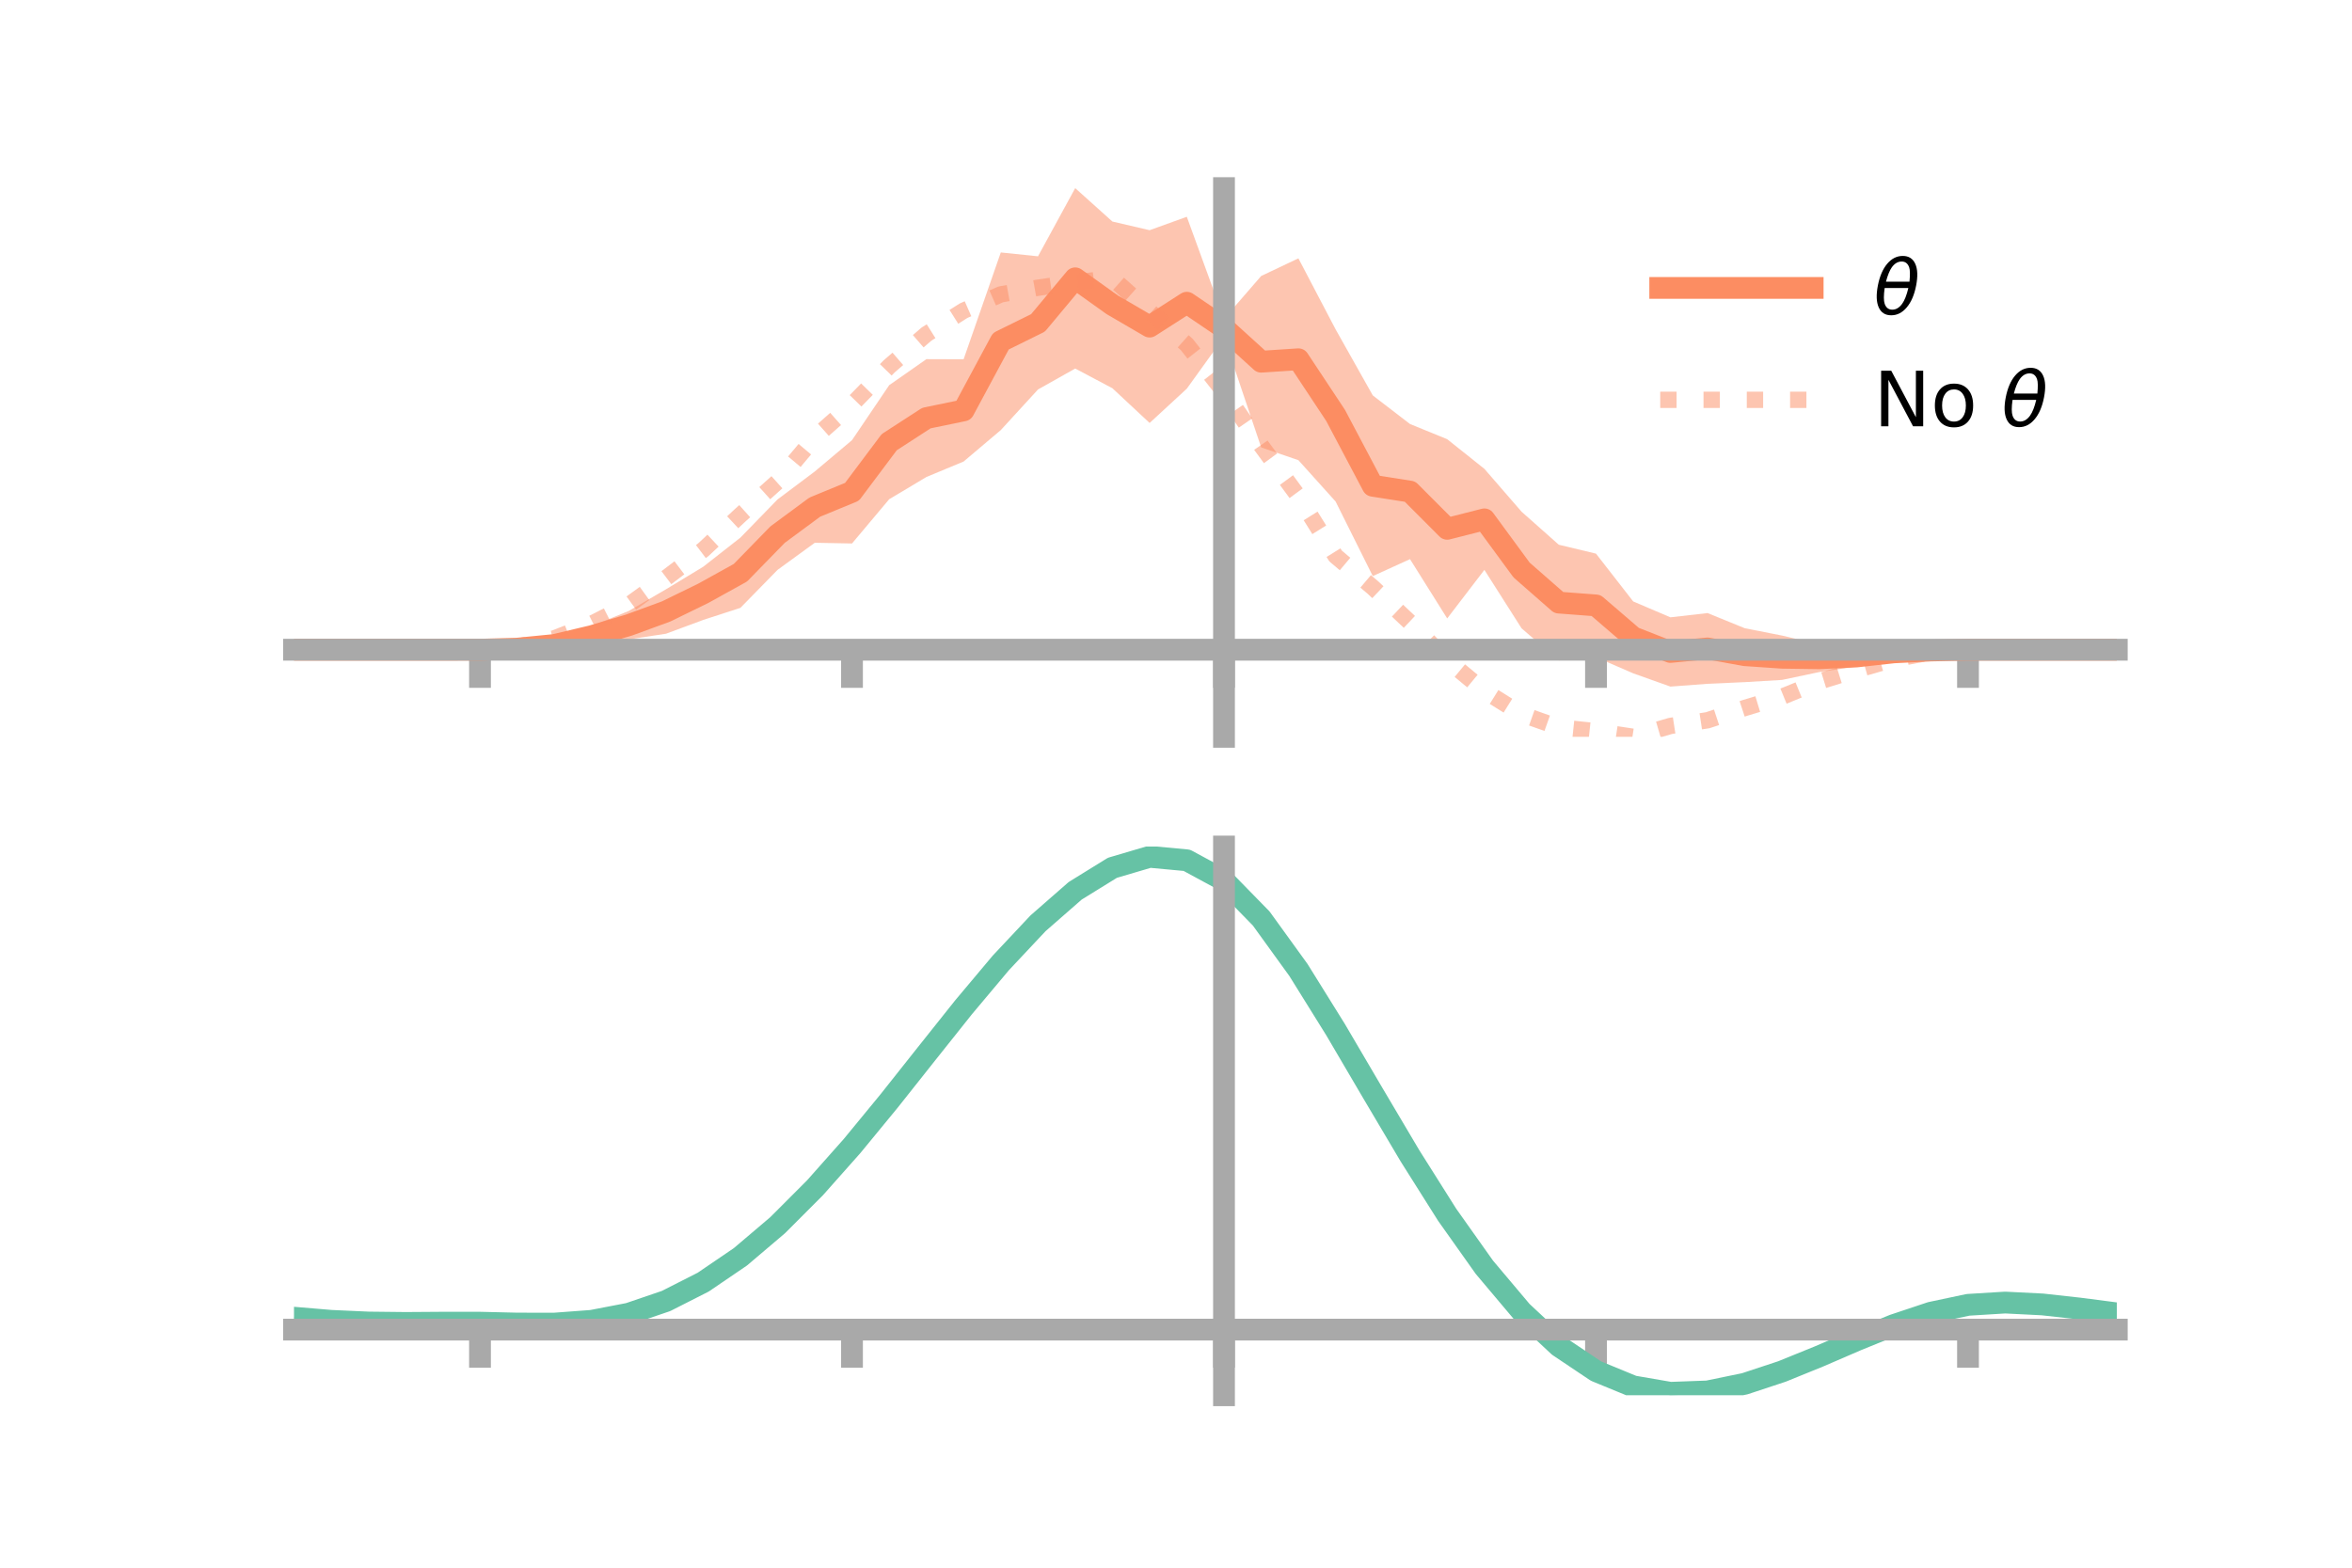 <?xml version="1.0" encoding="utf-8" standalone="no"?>
<!DOCTYPE svg PUBLIC "-//W3C//DTD SVG 1.1//EN"
  "http://www.w3.org/Graphics/SVG/1.1/DTD/svg11.dtd">
<!-- Created with matplotlib (https://matplotlib.org/) -->
<svg height="144pt" version="1.1" viewBox="0 0 216 144" width="216pt" xmlns="http://www.w3.org/2000/svg" xmlns:xlink="http://www.w3.org/1999/xlink">
 <defs>
  <style type="text/css">*{stroke-linecap:butt;stroke-linejoin:round;}</style>
 </defs>
 <g id="figure_1">
  <g id="patch_1">
   <path d="M 0 144 
L 216 144 
L 216 0 
L 0 0 
z
" style="fill:none;"/>
  </g>
  <g id="axes_1">
   <g id="patch_2">
    <path d="M 27 67.68 
L 194.4 67.68 
L 194.4 17.28 
L 27 17.28 
z
" style="fill:none;"/>
   </g>
   <g id="PolyCollection_1">
    <path clip-path="url(#p7e67909cd4)" d="M 27 59.679 
L 27 59.679 
L 30.416 59.679 
L 33.833 59.679 
L 37.249 59.679 
L 40.665 59.679 
L 44.082 59.677 
L 47.498 59.421 
L 50.914 58.721 
L 54.331 57.514 
L 57.747 56.117 
L 61.163 54.128 
L 64.58 52.06 
L 67.996 49.383 
L 71.412 45.871 
L 74.829 43.307 
L 78.245 40.431 
L 81.661 35.38 
L 85.078 32.99 
L 88.494 33.001 
L 91.91 23.187 
L 95.327 23.543 
L 98.743 17.28 
L 102.159 20.349 
L 105.576 21.145 
L 108.992 19.912 
L 112.408 29.288 
L 115.824 25.35 
L 119.241 23.73 
L 122.657 30.251 
L 126.073 36.322 
L 129.49 38.948 
L 132.906 40.343 
L 136.322 43.066 
L 139.739 47.005 
L 143.155 50.036 
L 146.571 50.854 
L 149.988 55.245 
L 153.404 56.704 
L 156.82 56.314 
L 160.237 57.707 
L 163.653 58.378 
L 167.069 59.198 
L 170.486 59.382 
L 173.902 59.397 
L 177.318 59.593 
L 180.735 59.678 
L 184.151 59.679 
L 187.567 59.679 
L 190.984 59.679 
L 194.4 59.679 
L 194.4 59.679 
L 194.4 59.679 
L 190.984 59.679 
L 187.567 59.679 
L 184.151 59.679 
L 180.735 59.681 
L 177.318 59.912 
L 173.902 60.45 
L 170.486 61.22 
L 167.069 61.733 
L 163.653 62.454 
L 160.237 62.657 
L 156.82 62.81 
L 153.404 63.067 
L 149.988 61.849 
L 146.571 60.368 
L 143.155 60.666 
L 139.739 57.718 
L 136.322 52.346 
L 132.906 56.807 
L 129.49 51.36 
L 126.073 52.916 
L 122.657 46.066 
L 119.241 42.27 
L 115.824 41.099 
L 112.408 30.958 
L 108.992 35.703 
L 105.576 38.852 
L 102.159 35.662 
L 98.743 33.852 
L 95.327 35.776 
L 91.91 39.505 
L 88.494 42.394 
L 85.078 43.815 
L 81.661 45.856 
L 78.245 49.921 
L 74.829 49.856 
L 71.412 52.342 
L 67.996 55.834 
L 64.58 56.944 
L 61.163 58.211 
L 57.747 58.728 
L 54.331 59.361 
L 50.914 59.771 
L 47.498 59.744 
L 44.082 59.68 
L 40.665 59.679 
L 37.249 59.679 
L 33.833 59.679 
L 30.416 59.679 
L 27 59.679 
z
" style="fill:#fc8d62;fill-opacity:0.5;"/>
   </g>
   <g id="matplotlib.axis_1">
    <g id="xtick_1">
     <g id="line2d_1">
      <defs>
       <path d="M 0 0 
L 0 3.5 
" id="m6d70ffbaa6" style="stroke:#a9a9a9;stroke-width:2;"/>
      </defs>
      <g>
       <use style="fill:#a9a9a9;stroke:#a9a9a9;stroke-width:2;" x="44.082" xlink:href="#m6d70ffbaa6" y="59.679"/>
      </g>
     </g>
    </g>
    <g id="xtick_2">
     <g id="line2d_2">
      <g>
       <use style="fill:#a9a9a9;stroke:#a9a9a9;stroke-width:2;" x="78.245" xlink:href="#m6d70ffbaa6" y="59.679"/>
      </g>
     </g>
    </g>
    <g id="xtick_3">
     <g id="line2d_3">
      <g>
       <use style="fill:#a9a9a9;stroke:#a9a9a9;stroke-width:2;" x="112.408" xlink:href="#m6d70ffbaa6" y="59.679"/>
      </g>
     </g>
    </g>
    <g id="xtick_4">
     <g id="line2d_4">
      <g>
       <use style="fill:#a9a9a9;stroke:#a9a9a9;stroke-width:2;" x="146.571" xlink:href="#m6d70ffbaa6" y="59.679"/>
      </g>
     </g>
    </g>
    <g id="xtick_5">
     <g id="line2d_5">
      <g>
       <use style="fill:#a9a9a9;stroke:#a9a9a9;stroke-width:2;" x="180.735" xlink:href="#m6d70ffbaa6" y="59.679"/>
      </g>
     </g>
    </g>
   </g>
   <g id="matplotlib.axis_2"/>
   <g id="line2d_6">
    <path clip-path="url(#p7e67909cd4)" d="M 27 59.679 
L 30.416 59.679 
L 33.833 59.679 
L 37.249 59.679 
L 40.665 59.679 
L 44.082 59.678 
L 47.498 59.583 
L 50.914 59.246 
L 54.331 58.437 
L 57.747 57.422 
L 61.163 56.17 
L 64.58 54.502 
L 67.996 52.609 
L 71.412 49.106 
L 74.829 46.582 
L 78.245 45.176 
L 81.661 40.618 
L 85.078 38.403 
L 88.494 37.697 
L 91.91 31.346 
L 95.327 29.66 
L 98.743 25.566 
L 102.159 28.005 
L 105.576 29.999 
L 108.992 27.807 
L 112.408 30.123 
L 115.824 33.225 
L 119.241 33 
L 122.657 38.158 
L 126.073 44.619 
L 129.49 45.154 
L 132.906 48.575 
L 136.322 47.706 
L 139.739 52.361 
L 143.155 55.351 
L 146.571 55.611 
L 149.988 58.547 
L 153.404 59.885 
L 156.82 59.562 
L 160.237 60.182 
L 163.653 60.416 
L 167.069 60.465 
L 170.486 60.301 
L 173.902 59.924 
L 177.318 59.753 
L 180.735 59.679 
L 184.151 59.679 
L 187.567 59.679 
L 190.984 59.679 
L 194.4 59.679 
" style="fill:none;stroke:#fc8d62;stroke-linecap:square;stroke-width:2;"/>
   </g>
   <g id="line2d_7">
    <path clip-path="url(#p7e67909cd4)" d="M 27 59.679 
L 30.416 59.679 
L 33.833 59.679 
L 37.249 59.679 
L 40.665 59.679 
L 44.082 59.669 
L 47.498 59.429 
L 50.914 58.635 
L 54.331 57.296 
L 57.747 55.561 
L 61.163 53.088 
L 64.58 50.503 
L 67.996 47.31 
L 71.412 44.241 
L 74.829 40.171 
L 78.245 37.154 
L 81.661 33.65 
L 85.078 30.695 
L 88.494 28.538 
L 91.91 27.04 
L 95.327 26.428 
L 98.743 25.935 
L 102.159 25.566 
L 105.576 28.601 
L 108.992 31.646 
L 112.408 35.995 
L 115.824 40.936 
L 119.241 45.591 
L 122.657 51.073 
L 126.073 53.957 
L 129.49 57.176 
L 132.906 60.641 
L 136.322 63.468 
L 139.739 65.6 
L 143.155 66.81 
L 146.571 67.165 
L 149.988 67.68 
L 153.404 66.682 
L 156.82 66.159 
L 160.237 65.032 
L 163.653 63.999 
L 167.069 62.604 
L 170.486 61.543 
L 173.902 60.561 
L 177.318 59.905 
L 180.735 59.688 
L 184.151 59.679 
L 187.567 59.679 
L 190.984 59.679 
L 194.4 59.679 
" style="fill:none;stroke:#fc8d62;stroke-dasharray:1.5,2.475;stroke-dashoffset:0;stroke-opacity:0.5;stroke-width:1.5;"/>
   </g>
   <g id="patch_3">
    <path d="M 112.408 67.68 
L 112.408 17.28 
" style="fill:none;stroke:#a9a9a9;stroke-linecap:square;stroke-linejoin:miter;stroke-width:2;"/>
   </g>
   <g id="patch_4">
    <path d="M 194.4 67.68 
L 194.4 17.28 
" style="fill:none;"/>
   </g>
   <g id="patch_5">
    <path d="M 27 59.679 
L 194.4 59.679 
" style="fill:none;stroke:#a9a9a9;stroke-linecap:square;stroke-linejoin:miter;stroke-width:2;"/>
   </g>
   <g id="patch_6">
    <path d="M 27 17.28 
L 194.4 17.28 
" style="fill:none;"/>
   </g>
   <g id="legend_1">
    <g id="line2d_8">
     <path d="M 152.47 26.449 
L 166.47 26.449 
" style="fill:none;stroke:#fc8d62;stroke-linecap:square;stroke-width:2;"/>
    </g>
    <g id="line2d_9"/>
    <g id="text_1">
     <!-- $\theta$ -->
     <g transform="translate(172.07 28.899)scale(0.07 -0.07)">
      <defs>
       <path d="M 45.516 34.672 
L 14.453 34.672 
Q 12.359 20.062 14.5 13.875 
Q 17.188 6.25 24.469 6.25 
Q 31.781 6.25 37.359 13.922 
Q 42.234 20.656 45.516 34.672 
z
M 47.016 42.969 
Q 48.344 56.844 46.625 61.719 
Q 43.953 69.438 36.766 69.438 
Q 29.297 69.438 23.828 61.812 
Q 19.531 55.672 16.156 42.969 
z
M 38.188 76.766 
Q 49.906 76.766 54.594 66.406 
Q 59.281 56.109 55.719 37.844 
Q 52.203 19.625 43.453 9.281 
Q 34.766 -1.125 23.047 -1.125 
Q 11.281 -1.125 6.641 9.281 
Q 2 19.625 5.516 37.844 
Q 9.078 56.109 17.719 66.406 
Q 26.422 76.766 38.188 76.766 
z
" id="DejaVuSans-Oblique-952"/>
      </defs>
      <use transform="translate(0 0.234)" xlink:href="#DejaVuSans-Oblique-952"/>
     </g>
    </g>
    <g id="line2d_10">
     <path d="M 152.47 36.724 
L 166.47 36.724 
" style="fill:none;stroke:#fc8d62;stroke-dasharray:1.5,2.475;stroke-dashoffset:0;stroke-opacity:0.5;stroke-width:1.5;"/>
    </g>
    <g id="line2d_11"/>
    <g id="text_2">
     <!-- No $\theta$ -->
     <g transform="translate(172.07 39.174)scale(0.07 -0.07)">
      <defs>
       <path d="M 9.812 72.906 
L 23.094 72.906 
L 55.422 11.922 
L 55.422 72.906 
L 64.984 72.906 
L 64.984 0 
L 51.703 0 
L 19.391 60.984 
L 19.391 0 
L 9.812 0 
z
" id="DejaVuSans-78"/>
       <path d="M 30.609 48.391 
Q 23.391 48.391 19.188 42.75 
Q 14.984 37.109 14.984 27.297 
Q 14.984 17.484 19.156 11.844 
Q 23.344 6.203 30.609 6.203 
Q 37.797 6.203 41.984 11.859 
Q 46.188 17.531 46.188 27.297 
Q 46.188 37.016 41.984 42.703 
Q 37.797 48.391 30.609 48.391 
z
M 30.609 56 
Q 42.328 56 49.016 48.375 
Q 55.719 40.766 55.719 27.297 
Q 55.719 13.875 49.016 6.219 
Q 42.328 -1.422 30.609 -1.422 
Q 18.844 -1.422 12.172 6.219 
Q 5.516 13.875 5.516 27.297 
Q 5.516 40.766 12.172 48.375 
Q 18.844 56 30.609 56 
z
" id="DejaVuSans-111"/>
       <path id="DejaVuSans-32"/>
      </defs>
      <use transform="translate(0 0.234)" xlink:href="#DejaVuSans-78"/>
      <use transform="translate(74.805 0.234)" xlink:href="#DejaVuSans-111"/>
      <use transform="translate(135.986 0.234)" xlink:href="#DejaVuSans-32"/>
      <use transform="translate(167.773 0.234)" xlink:href="#DejaVuSans-Oblique-952"/>
     </g>
    </g>
   </g>
  </g>
  <g id="axes_2">
   <g id="patch_7">
    <path d="M 27 128.16 
L 194.4 128.16 
L 194.4 77.76 
L 27 77.76 
z
" style="fill:none;"/>
   </g>
   <g id="PolyCollection_2">
    <path clip-path="url(#pa8193bc2bb)" d="M 27 121.078 
L 27 120.997 
L 30.416 121.295 
L 33.833 121.453 
L 37.249 121.488 
L 40.665 121.459 
L 44.082 121.458 
L 47.498 121.538 
L 50.914 121.542 
L 54.331 121.286 
L 57.747 120.625 
L 61.163 119.446 
L 64.58 117.678 
L 67.996 115.297 
L 71.412 112.326 
L 74.829 108.822 
L 78.245 104.879 
L 81.661 100.625 
L 85.078 96.217 
L 88.494 91.836 
L 91.91 87.682 
L 95.327 83.971 
L 98.743 80.928 
L 102.159 78.782 
L 105.576 77.76 
L 108.992 78.085 
L 112.408 79.963 
L 115.824 83.508 
L 119.241 88.302 
L 122.657 93.871 
L 126.073 99.777 
L 129.49 105.637 
L 132.906 111.137 
L 136.322 116.033 
L 139.739 120.15 
L 143.155 123.385 
L 146.571 125.7 
L 149.988 127.117 
L 153.404 127.71 
L 156.82 127.592 
L 160.237 126.901 
L 163.653 125.791 
L 167.069 124.428 
L 170.486 122.98 
L 173.902 121.613 
L 177.318 120.488 
L 180.735 119.77 
L 184.151 119.563 
L 187.567 119.742 
L 190.984 120.131 
L 194.4 120.586 
L 194.4 120.693 
L 194.4 120.693 
L 190.984 120.264 
L 187.567 119.895 
L 184.151 119.729 
L 180.735 119.941 
L 177.318 120.672 
L 173.902 121.827 
L 170.486 123.244 
L 167.069 124.748 
L 163.653 126.162 
L 160.237 127.311 
L 156.82 128.028 
L 153.404 128.16 
L 149.988 127.577 
L 146.571 126.183 
L 143.155 123.919 
L 139.739 120.772 
L 136.322 116.78 
L 132.906 112.038 
L 129.49 106.71 
L 126.073 101.028 
L 122.657 95.295 
L 119.241 89.884 
L 115.824 85.223 
L 112.408 81.778 
L 108.992 79.959 
L 105.576 79.649 
L 102.159 80.642 
L 98.743 82.718 
L 95.327 85.651 
L 91.91 89.22 
L 88.494 93.205 
L 85.078 97.4 
L 81.661 101.613 
L 78.245 105.67 
L 74.829 109.427 
L 71.412 112.763 
L 67.996 115.593 
L 64.58 117.865 
L 61.163 119.563 
L 57.747 120.712 
L 54.331 121.365 
L 50.914 121.618 
L 47.498 121.613 
L 44.082 121.532 
L 40.665 121.529 
L 37.249 121.548 
L 33.833 121.507 
L 30.416 121.356 
L 27 121.078 
z
" style="fill:#66c2a5;fill-opacity:0.5;"/>
   </g>
   <g id="matplotlib.axis_3">
    <g id="xtick_6">
     <g id="line2d_12">
      <g>
       <use style="fill:#a9a9a9;stroke:#a9a9a9;stroke-width:2;" x="44.082" xlink:href="#m6d70ffbaa6" y="122.133"/>
      </g>
     </g>
    </g>
    <g id="xtick_7">
     <g id="line2d_13">
      <g>
       <use style="fill:#a9a9a9;stroke:#a9a9a9;stroke-width:2;" x="78.245" xlink:href="#m6d70ffbaa6" y="122.133"/>
      </g>
     </g>
    </g>
    <g id="xtick_8">
     <g id="line2d_14">
      <g>
       <use style="fill:#a9a9a9;stroke:#a9a9a9;stroke-width:2;" x="112.408" xlink:href="#m6d70ffbaa6" y="122.133"/>
      </g>
     </g>
    </g>
    <g id="xtick_9">
     <g id="line2d_15">
      <g>
       <use style="fill:#a9a9a9;stroke:#a9a9a9;stroke-width:2;" x="146.571" xlink:href="#m6d70ffbaa6" y="122.133"/>
      </g>
     </g>
    </g>
    <g id="xtick_10">
     <g id="line2d_16">
      <g>
       <use style="fill:#a9a9a9;stroke:#a9a9a9;stroke-width:2;" x="180.735" xlink:href="#m6d70ffbaa6" y="122.133"/>
      </g>
     </g>
    </g>
   </g>
   <g id="matplotlib.axis_4"/>
   <g id="line2d_17">
    <path clip-path="url(#pa8193bc2bb)" d="M 27 121.038 
L 30.416 121.326 
L 33.833 121.48 
L 37.249 121.518 
L 40.665 121.494 
L 44.082 121.495 
L 47.498 121.576 
L 50.914 121.58 
L 54.331 121.326 
L 57.747 120.669 
L 61.163 119.505 
L 64.58 117.771 
L 67.996 115.445 
L 71.412 112.544 
L 74.829 109.124 
L 78.245 105.275 
L 81.661 101.119 
L 85.078 96.809 
L 88.494 92.52 
L 91.91 88.451 
L 95.327 84.811 
L 98.743 81.823 
L 102.159 79.712 
L 105.576 78.704 
L 108.992 79.022 
L 112.408 80.871 
L 115.824 84.366 
L 119.241 89.093 
L 122.657 94.583 
L 126.073 100.402 
L 129.49 106.173 
L 132.906 111.588 
L 136.322 116.406 
L 139.739 120.461 
L 143.155 123.652 
L 146.571 125.941 
L 149.988 127.347 
L 153.404 127.935 
L 156.82 127.81 
L 160.237 127.106 
L 163.653 125.976 
L 167.069 124.588 
L 170.486 123.112 
L 173.902 121.72 
L 177.318 120.58 
L 180.735 119.856 
L 184.151 119.646 
L 187.567 119.818 
L 190.984 120.197 
L 194.4 120.64 
" style="fill:none;stroke:#66c2a5;stroke-linecap:square;stroke-width:2;"/>
   </g>
   <g id="patch_8">
    <path d="M 112.408 128.16 
L 112.408 77.76 
" style="fill:none;stroke:#a9a9a9;stroke-linecap:square;stroke-linejoin:miter;stroke-width:2;"/>
   </g>
   <g id="patch_9">
    <path d="M 194.4 128.16 
L 194.4 77.76 
" style="fill:none;"/>
   </g>
   <g id="patch_10">
    <path d="M 27 122.133 
L 194.4 122.133 
" style="fill:none;stroke:#a9a9a9;stroke-linecap:square;stroke-linejoin:miter;stroke-width:2;"/>
   </g>
   <g id="patch_11">
    <path d="M 27 77.76 
L 194.4 77.76 
" style="fill:none;"/>
   </g>
  </g>
 </g>
 <defs>
  <clipPath id="p7e67909cd4">
   <rect height="50.4" width="167.4" x="27" y="17.28"/>
  </clipPath>
  <clipPath id="pa8193bc2bb">
   <rect height="50.4" width="167.4" x="27" y="77.76"/>
  </clipPath>
 </defs>
</svg>
